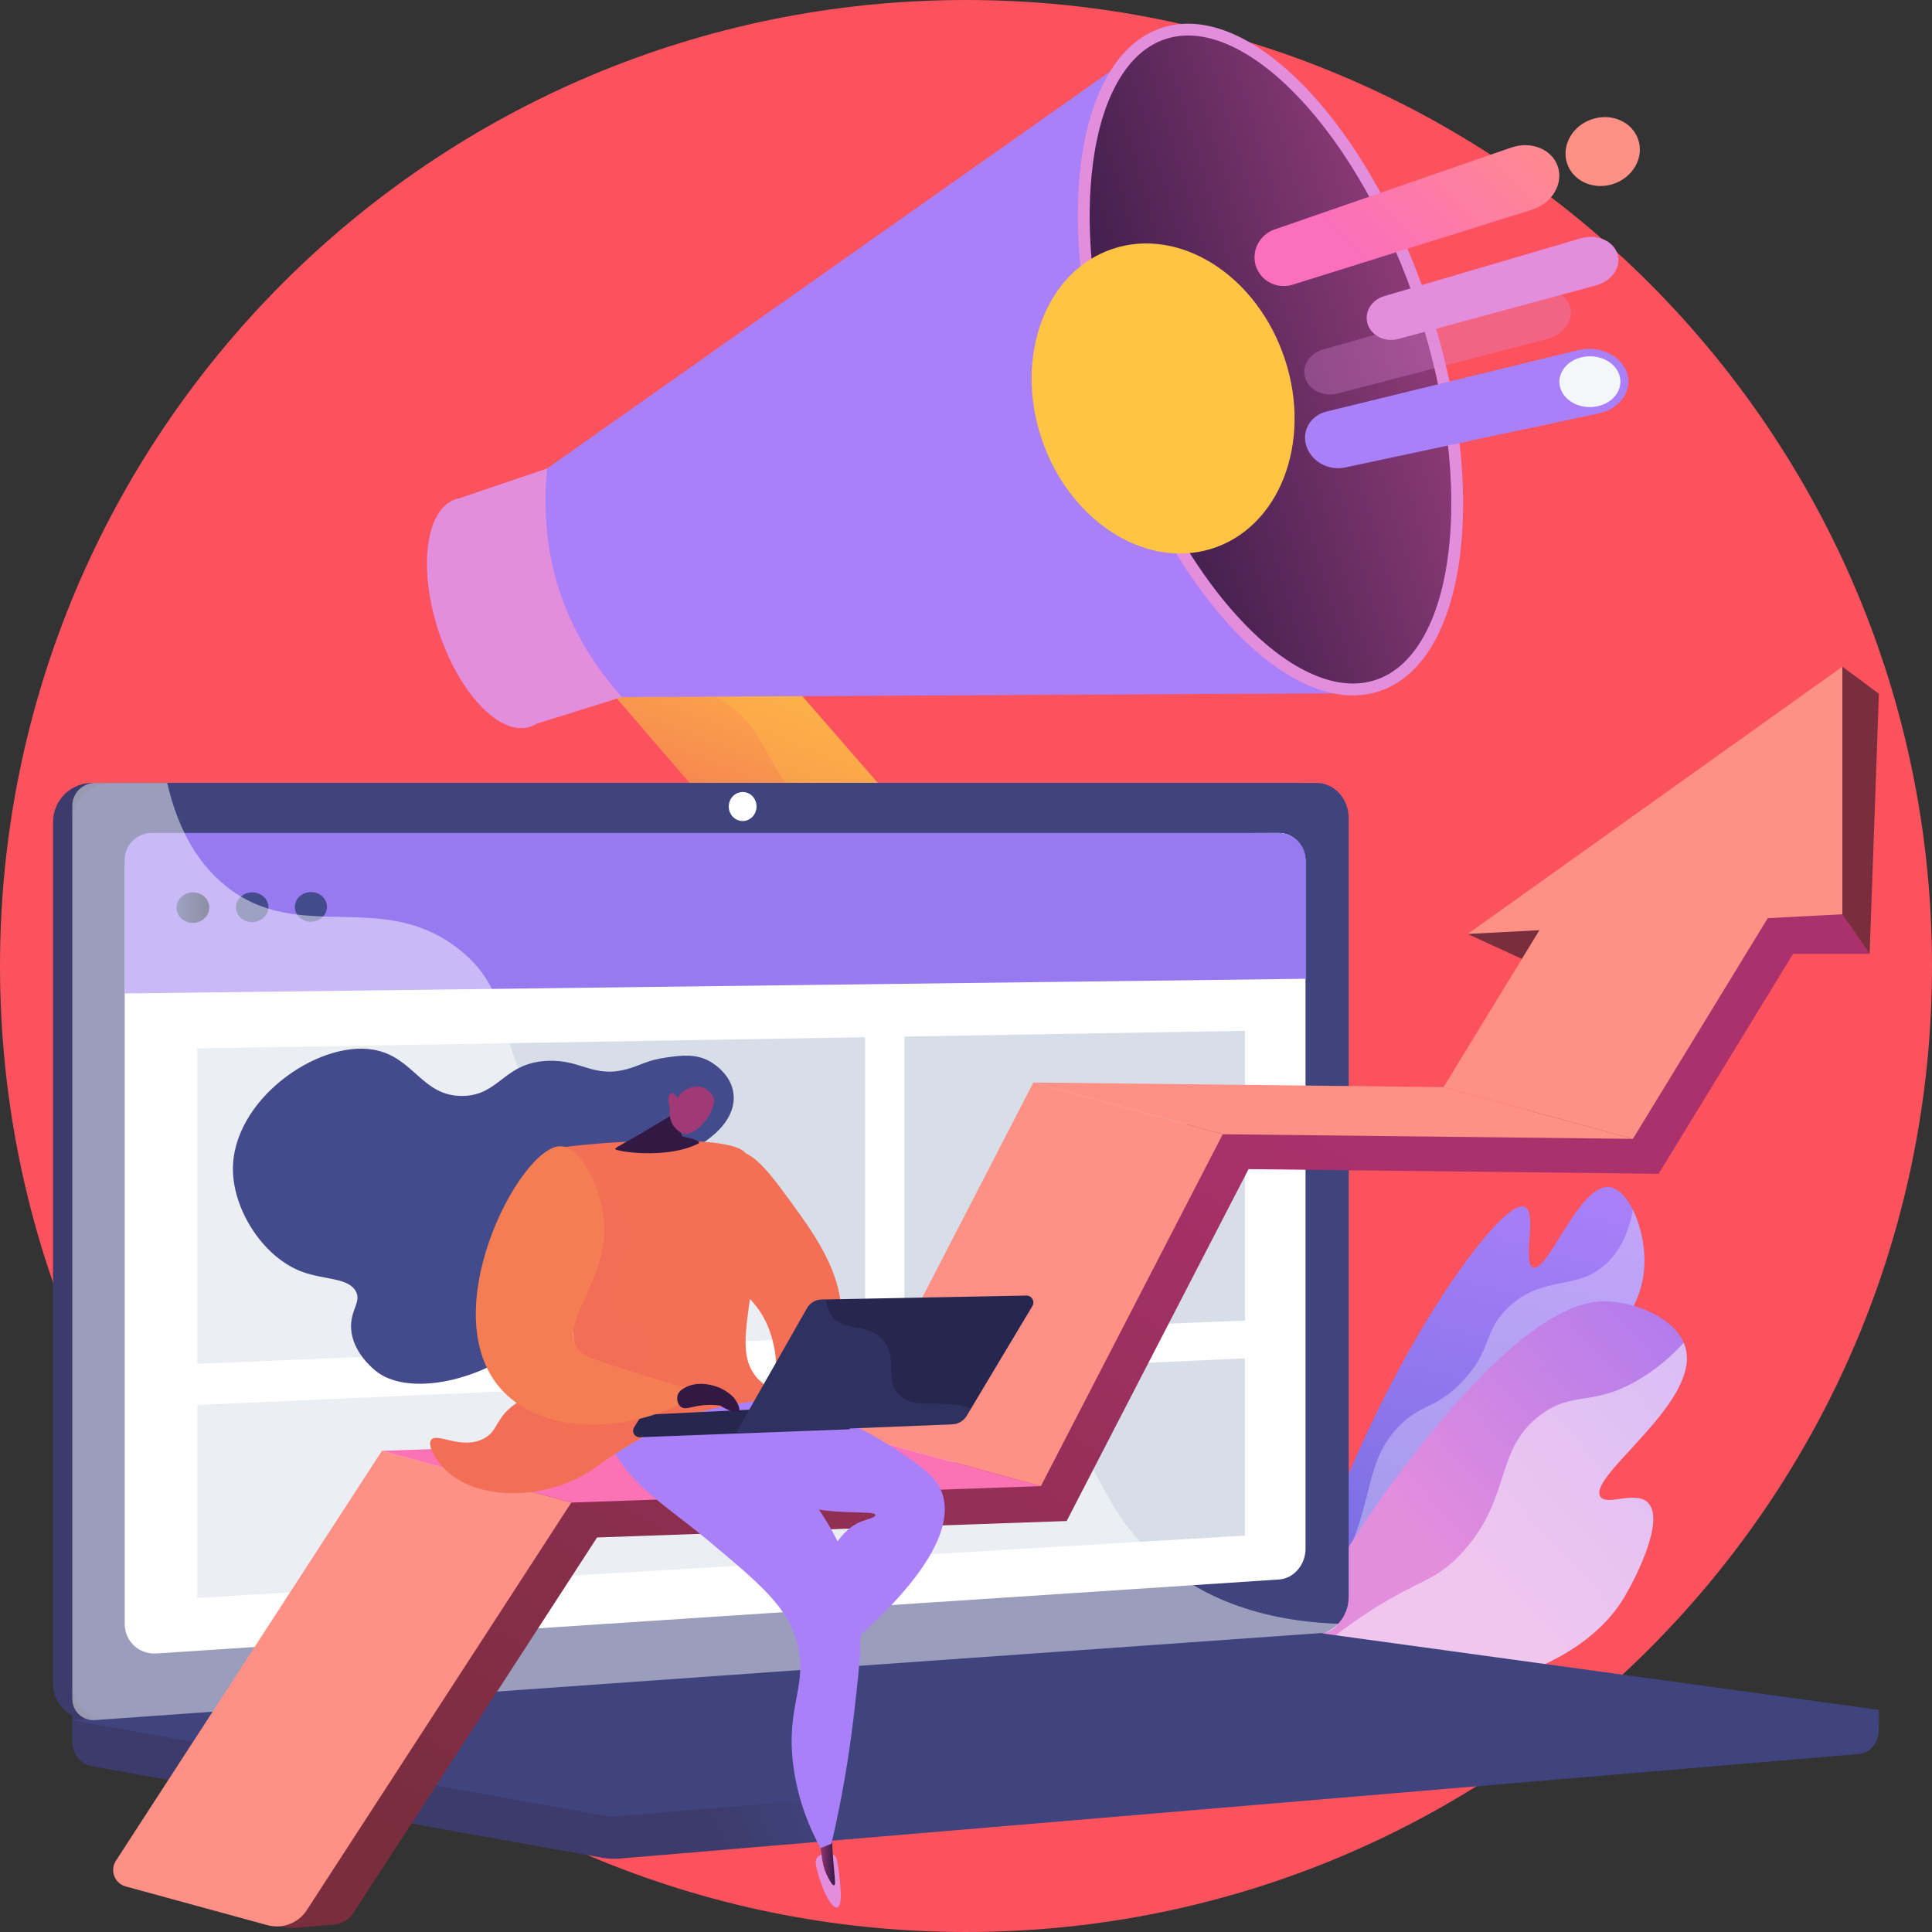 <svg width="598" height="598" viewBox="0 0 598 598" fill="none" xmlns="http://www.w3.org/2000/svg">
<rect x="0" y="0" width="598" height="598" fill="#333333" stroke="none"/>
<g clip-path="url(#clip0)">
<path d="M299 598C464.133 598 598 464.133 598 299C598 133.867 464.133 0 299 0C133.867 0 0 133.867 0 299C0 464.133 133.867 598 299 598Z" fill="#FB525E"/>
<path d="M406.577 503.485C398.513 498.177 418.049 450.462 435.664 418.909C450.13 392.995 467.151 371.085 472.067 373.616C475.83 375.553 471.115 391.099 474.53 392.339C479.101 393.999 488.719 366.512 498.067 367.435C503.826 368.004 508.803 379.291 508.99 389.666C509.327 408.383 494.007 420.779 460.69 453.295C417.987 494.938 410.727 506.207 406.577 503.485Z" fill="url(#paint0_linear)"/>
<g style="mix-blend-mode:soft-light" opacity="0.3">
<path d="M420.325 472.64C424.816 459.179 424.43 450.592 432.599 441.889C439.736 434.294 444.143 436.458 452.56 427.671C462.092 417.718 458.759 412.509 466.743 404.802C477.827 394.1 488.5 400.048 497.896 390.434C500.868 387.394 503.931 382.573 505.427 374.488C507.521 378.728 508.892 384.315 508.988 389.662C509.325 408.379 494.005 420.774 460.688 453.291C417.996 494.957 410.73 506.219 406.579 503.487C405.949 503.077 405.488 502.397 405.18 501.492C413.269 490.474 417.71 480.474 420.325 472.64Z" fill="white"/>
</g>
<path d="M391.148 527.894C408.375 489.397 427.899 461.872 442.55 443.946C475.511 403.601 491.556 402.328 498.596 402.866C507.976 403.583 520.022 408.938 521.876 417.924C525.341 434.726 491.581 456.817 495.275 463.165C497.182 466.449 506.507 461.031 510.271 465.333C515.419 471.215 505.433 489.867 502.748 494.364C481.991 529.123 413.295 528.686 391.148 527.894Z" fill="url(#paint1_linear)"/>
<g style="mix-blend-mode:soft-light" opacity="0.5">
<path d="M424.365 498.467C439.818 488.559 444.434 489.551 452.733 480.384C468.032 463.479 462.429 448.948 476.608 438.116C486.716 430.393 492.595 435.465 506.78 427.3C512.554 423.976 517.287 419.851 521.148 415.612C521.468 416.355 521.713 417.128 521.878 417.919C525.341 434.726 491.581 456.817 495.275 463.165C497.182 466.449 506.507 461.031 510.271 465.333C515.419 471.215 505.433 489.867 502.749 494.364C481.991 529.123 413.295 528.684 391.148 527.894C391.462 527.192 391.779 526.502 392.095 525.807C404.443 512.447 415.842 503.931 424.365 498.467Z" fill="white"/>
</g>
<path d="M273.179 292.779C265.335 294.803 256.484 292.311 250.907 285.835L172.273 194.524C165.114 186.209 166.066 173.835 174.436 166.815C182.866 159.748 199.492 159.377 206.788 167.759L286.944 259.85C294.499 268.532 293.307 281.123 284.319 287.904C282.098 289.569 275.768 292.112 273.179 292.779Z" fill="url(#paint2_linear)"/>
<path style="mix-blend-mode:multiply" opacity="0.3" d="M174.436 166.815C182.866 159.748 199.491 159.377 206.788 167.759L280.063 251.956C272.571 252.443 264.443 255.281 254.337 250.967C237.506 243.783 239.134 226.991 224.489 217.305C217.795 212.876 206.97 209.448 188.512 213.405L172.264 194.539C165.113 186.209 166.066 173.835 174.436 166.815Z" fill="url(#paint3_linear)"/>
<path d="M141.068 154.512C141.445 154.39 141.83 154.293 142.22 154.223L169.334 145.015L192.497 215.762L166.105 224.005C165.489 224.398 164.825 224.712 164.131 224.941C154.806 227.995 142.082 214.695 135.716 195.255C129.349 175.816 131.744 157.566 141.068 154.512Z" fill="url(#paint4_linear)"/>
<path d="M169.335 145.015C166.74 171.947 174.427 195.421 192.497 215.762L416.2 214.559L353.27 15.312L169.335 145.015Z" fill="url(#paint5_linear)"/>
<path style="mix-blend-mode:multiply" opacity="0.3" d="M342.449 174.083C320.809 173.094 305.698 147.134 283.043 153.511C265.27 158.515 265.563 177.265 247.786 181.054C229.593 184.933 220.441 166.942 198.554 166.708C188.606 166.602 179.425 170.231 171.176 175.777C174.561 190.245 181.668 203.575 192.497 215.764L416.2 214.561L382.149 151.066C366.004 169.237 352.937 174.563 342.449 174.083Z" fill="url(#paint6_linear)"/>
<path d="M426.865 213.968C454.055 205.065 461.044 151.877 442.476 95.168C423.909 38.461 386.814 -0.293 359.624 8.61C332.434 17.512 325.445 70.7 344.013 127.408C362.581 184.117 399.675 222.87 426.865 213.968Z" fill="url(#paint7_linear)"/>
<path d="M425.727 210.475C431.499 208.584 436.38 204.305 440.229 197.749C444.149 191.09 446.836 182.427 448.198 172.002C451.072 150.097 447.808 123.209 438.995 96.294C430.181 69.38 416.914 45.767 401.639 29.807C394.371 22.212 387.084 16.816 379.983 13.758C373.004 10.755 366.539 10.191 360.767 12.081C354.995 13.972 350.114 18.251 346.266 24.807C342.348 31.471 339.665 40.135 338.296 50.556C337.093 59.714 336.964 69.745 337.865 80.285C339.119 94.95 353.035 106.134 358.164 121.795C363.618 138.449 360.112 158.305 368.396 171.401C373.501 179.469 379.034 186.667 384.859 192.747C392.127 200.341 399.414 205.737 406.516 208.796C413.49 211.8 419.947 212.365 425.727 210.475Z" fill="url(#paint8_linear)"/>
<path d="M397.74 111.3C406.258 137.314 395.796 163.609 374.675 169.949C353.881 176.185 330.546 160.668 322.264 135.377C313.982 110.085 323.701 84.026 344.263 77.075C365.146 70.006 389.222 85.287 397.74 111.3Z" fill="url(#paint9_linear)"/>
<path style="mix-blend-mode:multiply" opacity="0.3" d="M394.292 111.961C400.618 131.278 397.248 149.365 386.903 152.316C376.729 155.222 363.609 142.32 357.459 123.542C351.31 104.763 354.319 86.789 364.319 83.351C374.487 79.856 387.966 92.643 394.292 111.961Z" fill="url(#paint10_linear)"/>
<path opacity="0.3" d="M409.536 108.168L473.891 89.973C479.137 88.489 484.564 90.668 485.933 94.862C487.306 99.055 484.086 103.581 478.796 104.954L413.994 121.801C409.684 122.922 405.24 120.806 404.021 117.08C402.81 113.365 405.252 109.379 409.536 108.168Z" fill="url(#paint11_linear)"/>
<path d="M394.52 71.017L467.785 45.669C473.927 43.544 480.427 46.182 482.2 51.599C483.974 57.013 480.298 63.005 474.097 64.94L400.12 88.117C395.327 89.618 390.267 87.046 388.742 82.395C387.219 77.744 389.775 72.66 394.52 71.017Z" fill="url(#paint12_linear)"/>
<path d="M428.482 91.645L489.21 73.788C494.148 72.337 499.283 74.447 500.618 78.509C501.952 82.582 498.949 86.99 493.978 88.339L432.831 104.913C428.75 106.019 424.518 103.967 423.332 100.342C422.143 96.732 424.428 92.838 428.482 91.645Z" fill="url(#paint13_linear)"/>
<path d="M485.044 50.55C486.825 55.989 493.096 58.891 499.157 56.999C505.337 55.069 508.941 48.91 507.096 43.276C505.251 37.641 498.709 34.827 492.595 36.954C486.595 39.041 483.262 45.113 485.044 50.55Z" fill="url(#paint14_linear)"/>
<path d="M410.619 127.372L488.391 108.39C494.922 106.795 501.769 109.942 503.58 115.442C505.382 120.943 501.404 126.563 494.811 127.963L416.294 144.703C411.218 145.785 405.914 142.827 404.371 138.113C402.827 133.4 405.59 128.599 410.619 127.372Z" fill="url(#paint15_linear)"/>
<g style="mix-blend-mode:soft-light">
<path d="M482.999 120.227C484.352 124.357 489.458 126.834 494.471 125.748C499.559 124.646 502.613 120.303 501.226 116.062C499.838 111.822 494.561 109.381 489.51 110.596C484.532 111.793 481.646 116.097 482.999 120.227Z" fill="#F4F7FA"/>
</g>
<path d="M581.566 529.247L22.373 524.376V538.789C22.373 542.699 24.811 546.026 28.12 546.619L186.241 574.995C188.112 575.332 190.019 575.422 191.914 575.262L575.488 542.894C578.912 542.604 581.566 539.269 581.566 535.25V529.247Z" fill="url(#paint16_linear)"/>
<path d="M401.556 505.887L28.53 532.247C21.855 532.719 16.42 527.707 16.42 521.051V254.386C16.428 251.182 17.708 248.113 19.979 245.853C22.25 243.592 25.326 242.327 28.53 242.334H401.556C407.055 242.334 411.501 247.211 411.501 253.229V494.29C411.501 500.306 407.055 505.499 401.556 505.887Z" fill="url(#paint17_linear)"/>
<path d="M407.505 505.887L34.483 532.247C27.808 532.719 22.373 527.707 22.373 521.051V254.386C22.381 251.182 23.662 248.113 25.933 245.853C28.203 243.592 31.279 242.327 34.483 242.334H407.505C413.004 242.334 417.45 247.211 417.45 253.229V494.29C417.45 500.306 413.004 505.499 407.505 505.887Z" fill="url(#paint18_linear)"/>
<path d="M395.883 488.892L48.454 511.79C43.023 512.147 38.602 508.034 38.602 502.601V269.134C38.606 266.52 39.644 264.013 41.49 262.162C43.336 260.312 45.84 259.266 48.454 259.255L395.883 257.818C400.419 257.8 404.093 261.796 404.093 266.744V479.386C404.089 484.339 400.419 488.592 395.883 488.892Z" fill="white"/>
<path d="M234.168 249.628C234.168 252.106 232.249 254.121 229.879 254.128C227.508 254.134 225.568 252.128 225.568 249.645C225.568 247.161 227.496 245.148 229.879 245.146C232.262 245.144 234.168 247.149 234.168 249.628Z" fill="white"/>
<path d="M398.191 504.69L22.373 532.438L186.235 561.845C188.106 562.181 190.013 562.271 191.908 562.112L581.556 529.247L404.166 504.881C402.186 504.608 400.184 504.544 398.191 504.69Z" fill="url(#paint19_linear)"/>
<path style="mix-blend-mode:multiply" opacity="0.3" d="M77.221 533.136L390.098 509.692L486.93 522.886L176.748 547.947L77.221 533.136Z" fill="url(#paint20_linear)"/>
<path d="M404.132 302.953L38.565 307.5V266.203C38.565 263.979 39.448 261.846 41.02 260.274C42.593 258.701 44.725 257.818 46.949 257.818H395.747C397.971 257.818 400.104 258.701 401.676 260.274C403.249 261.846 404.132 263.979 404.132 266.203V302.953Z" fill="url(#paint21_linear)"/>
<path d="M267.754 413.595L61.07 422.133V324.503L267.754 321.036V413.595Z" fill="#D8DEE8"/>
<path d="M385.353 408.734L279.945 413.09V320.833L385.353 319.063V408.734Z" fill="#D8DEE8"/>
<path d="M385.351 475.296L61.07 494.602V434.884L385.351 420.444V475.296Z" fill="#D8DEE8"/>
<path d="M64.776 280.897C64.776 283.495 62.518 285.618 59.716 285.64C56.915 285.663 54.645 283.563 54.645 280.956C54.645 278.35 56.917 276.235 59.716 276.213C62.516 276.19 64.776 278.296 64.776 280.897Z" fill="url(#paint22_linear)"/>
<path d="M83.074 280.786C83.074 283.327 80.831 285.402 78.062 285.421C75.293 285.439 73.035 283.391 73.035 280.843C73.035 278.296 75.293 276.221 78.062 276.209C80.831 276.196 83.074 278.249 83.074 280.786Z" fill="url(#paint23_linear)"/>
<path d="M101.204 280.685C101.204 283.214 98.981 285.281 96.237 285.299C93.493 285.318 91.258 283.28 91.258 280.743C91.258 278.206 93.489 276.141 96.237 276.129C98.986 276.116 101.204 278.157 101.204 280.685Z" fill="url(#paint24_linear)"/>
<g style="mix-blend-mode:soft-light" opacity="0.48">
<path d="M317.631 432.749C288.875 417.277 266.264 436.883 244.442 417.538C231.211 405.81 237.707 397.066 221.429 379.539C203.399 360.128 191.667 366.653 173.541 349.184C150.631 327.095 162.088 309.909 142.353 294.049C118.412 274.809 92.592 292.613 69.802 274.167C59.973 266.209 54.579 254.639 51.763 242.334H29.464C27.587 242.333 25.787 243.078 24.459 244.404C23.131 245.731 22.384 247.53 22.383 249.407V525.829C22.383 529.729 25.556 532.678 29.464 532.397L409.633 505.413C411.499 505.279 413.153 504.181 414.215 502.611C386.384 501.597 369.289 492.268 358.359 482.623C336.978 463.761 340.687 445.154 317.631 432.749Z" fill="white"/>
</g>
<path d="M555.004 295.232L513.393 363.31L386.455 361.873L330.156 470.793L184.81 475.879L109.4 592.101C108.737 593.122 107.85 593.979 106.805 594.605C105.761 595.23 104.587 595.609 103.374 595.711L93.522 596.532C89.051 597.236 79.503 595.876 80.96 591.592L132.044 476.022L174.055 457.234L315.361 451.831L368.84 344.749L498.689 343.312L542.202 277.204L555.004 295.232Z" fill="url(#paint25_linear)"/>
<path d="M477.608 299.809L454.277 289.082L480.281 283.787L477.608 299.809Z" fill="url(#paint26_linear)"/>
<path d="M566.496 277.208L578.702 295.232H551.617L542.463 283.787L566.496 277.208Z" fill="url(#paint27_linear)"/>
<path d="M581.565 214.732L570.249 206.347L565.35 274.251L570.249 282.978L578.701 295.232L581.565 214.732Z" fill="url(#paint28_linear)"/>
<path d="M263.564 443.98L322.172 459.994L378.471 351.075L319.863 335.059L263.564 443.98Z" fill="url(#paint29_linear)"/>
<path d="M38.898 583.897L82.773 595.886C85.034 596.504 87.433 596.387 89.623 595.552C91.813 594.717 93.681 593.208 94.957 591.241L176.828 465.08L118.22 449.071L35.873 575.96C35.422 576.655 35.142 577.445 35.055 578.268C34.967 579.091 35.076 579.923 35.37 580.697C35.665 581.47 36.138 582.163 36.751 582.719C37.364 583.275 38.1 583.679 38.898 583.897Z" fill="url(#paint30_linear)"/>
<path d="M118.219 449.067L176.825 465.08L322.172 459.994L263.564 443.98L118.219 449.067Z" fill="url(#paint31_linear)"/>
<path d="M319.863 335.059L378.471 351.075L505.41 352.505L446.802 336.491L319.863 335.059Z" fill="url(#paint32_linear)"/>
<path d="M454.278 289.082L476.495 287.912L446.803 336.492L505.411 352.505L547.163 284.193L570.25 282.978V206.347L454.278 289.082Z" fill="url(#paint33_linear)"/>
<g style="mix-blend-mode:multiply" opacity="0.3">
<path style="mix-blend-mode:multiply" opacity="0.3" d="M284.02 440.031C300.863 426.511 316.144 434.738 326.918 423.689C336.13 414.247 326.596 406.544 337.131 383.244C345.711 364.27 358.291 355.535 360.826 353.829C363.736 351.877 366.811 350.182 370.015 348.764L319.863 335.061L263.564 443.98L276.637 447.552C278.797 444.766 281.275 442.242 284.02 440.031Z" fill="url(#paint34_linear)"/>
</g>
<path style="mix-blend-mode:multiply" opacity="0.3" d="M385.746 337.896C375.028 338.626 373.105 339.033 373.082 339.538C373.012 341.04 390.223 343.983 407.809 344.441C423.457 344.851 426.191 342.945 442.944 344.03C453.845 344.739 461.15 346.093 461.329 345.262C461.534 344.256 451.407 340.554 440.494 338.316C425.627 335.258 412.132 336.096 385.746 337.896Z" fill="url(#paint35_linear)"/>
<path style="mix-blend-mode:multiply" opacity="0.3" d="M87.921 529.501C96.987 514.723 100.331 499.645 116.11 492.324C128.196 486.716 136.416 490.831 147.159 483.744C155.523 478.227 160.055 469.452 162.627 461.201L118.227 449.067L39.143 570.929C66.439 557.691 80.279 541.968 87.921 529.501Z" fill="url(#paint36_linear)"/>
<path d="M227.563 356.639C232.533 355.188 239.175 364.313 244.698 371.9C252.959 383.25 262.61 396.509 260.01 412.433C257.452 428.098 244.021 440.3 240.195 438.553C236.921 437.061 243.216 426.524 238.393 412.433C234.493 401.062 228.054 401.058 223.731 389.909C218.366 376.072 221.449 358.425 227.563 356.639Z" fill="url(#paint37_linear)"/>
<path d="M230.022 428.796C255.619 435.011 272.481 444.986 282.327 452.043C287.663 455.867 290.126 458.252 291.458 461.729C299.04 481.542 260.083 511.498 255.933 514.635L250.494 501.95C254.519 479.855 261.22 472.923 266.83 470.862C268.398 470.286 271.032 469.668 270.982 468.925C270.861 467.17 256.065 469.672 241.925 464.498C227.824 459.337 213.657 446.283 216.188 437.653C216.648 436.078 218.581 431.524 230.022 428.796Z" fill="url(#paint38_linear)"/>
<path d="M254.844 573.612C254.844 573.612 252.461 574.46 252.461 576.35C252.461 578.24 254.875 586.535 257.506 589.486C260.137 592.438 260.38 588.035 260.209 585.201C260.039 582.366 259.357 576.022 258.707 574.794C258.056 573.567 254.844 573.612 254.844 573.612Z" fill="url(#paint39_linear)"/>
<path style="mix-blend-mode:multiply" opacity="0.3" d="M262.496 457.763C267.148 457.673 278.044 456.805 280.947 462.19C283.367 466.686 279.126 473.498 276.519 477.689C269.43 489.081 262.548 490.246 257.7 497.246C255.824 499.955 254.124 503.74 253.582 509.15L250.504 501.954C254.529 479.859 261.23 472.927 266.84 470.867C268.408 470.29 271.041 469.672 270.992 468.929C270.871 467.174 256.074 469.676 241.934 464.502C229.081 459.799 216.216 448.545 215.949 440.052C236.292 454.635 251.612 457.977 262.496 457.763Z" fill="url(#paint40_linear)"/>
<path d="M253.467 565.605C253.606 568.509 253.855 570.942 254.083 572.74C254.573 576.728 255.027 578.306 255.645 579.745C256.184 580.997 257.535 583.731 258.179 583.54C258.824 583.349 258.161 580.32 257.65 571.9C257.576 570.669 257.35 566.787 257.35 566.787L253.467 565.605Z" fill="url(#paint41_linear)"/>
<path d="M215.264 430.458C226.64 437.278 236.752 446.013 245.153 456.277C251.721 464.337 261.719 476.597 265.337 494.877C267.267 504.62 266.316 513.362 264.34 530.445C262.78 543.972 260.45 557.399 257.361 570.661L253.96 572.025C250.922 566.445 246.949 557.608 245.524 546.311C243.195 527.828 250.108 521.954 246.789 508.845C243.915 497.488 235.582 490.526 218.922 476.601C205.231 465.161 192.61 458.373 187.928 444.102C187.132 441.678 186.457 438.705 187.754 435.984C190.543 430.126 201.239 428.08 215.264 430.458Z" fill="url(#paint42_linear)"/>
<path d="M203.49 357.696C207.318 356.875 213.613 357.037 219.615 352.31C221.421 350.888 227.825 345.847 227.045 338.634C226.361 332.286 220.343 328.873 219.605 328.466C215.343 326.122 211.097 326.644 206.388 327.286C200.28 328.121 198.252 329.79 194.007 330.933C183.509 333.764 179.958 327.855 169.377 328.355C155.865 328.992 154.697 338.971 143.328 339.219C130.566 339.498 128.121 327.009 115.521 324.893C98.031 321.956 71.57 340.783 72.104 362.487C72.412 375.022 81.751 389.389 93.668 393.702C100.617 396.216 108.115 395.418 110.256 399.937C111.779 403.154 108.355 405.631 108.678 411.226C109.088 418.451 115.313 423.521 116.317 424.338C125.64 431.932 146.545 428.098 160.818 417.345C186.575 397.963 182.675 362.175 203.49 357.696Z" fill="url(#paint43_linear)"/>
<path d="M173.924 355.12C183.807 353.902 193.749 353.224 203.706 353.088C227.187 352.77 230.547 355.757 231.415 357.951C233.018 362.056 230.272 364.108 231.825 371.292C232.757 375.576 231.877 377.528 233.673 382.129C235.43 386.614 234.052 389.026 232.499 399.543C230.512 412.991 229.596 419.826 233.359 425.249C235.974 429.015 238.901 429.336 238.621 431.125C238.028 434.937 224.847 432.835 208.158 440.156C203.326 442.275 198.88 444.877 195.151 447.076C186.419 452.207 184.804 454.163 180.761 456.484C167.973 463.83 148.764 464.538 138.696 455.663C134.942 452.351 132.206 447.482 133.437 445.7C135.114 443.274 142.61 448.779 149.488 445.423C154.045 443.196 153.183 439.592 158.448 435.347C164.788 430.239 169.197 432.915 173.511 429.6C180.243 424.414 177.181 411.998 175.291 391.179C174.211 379.191 173.755 367.155 173.924 355.12Z" fill="url(#paint44_linear)"/>
<path d="M199.333 350.282C196.131 352.269 190.954 354.866 190.384 355.57C189.813 356.274 206.067 359.059 216.18 353.952C216.18 353.952 217.748 353.082 211.652 351.863C210.353 351.602 210.607 349.076 210.782 346.463L209.563 344.205C209.563 344.205 202.535 348.296 199.333 350.282Z" fill="url(#paint45_linear)"/>
<path d="M207.412 342.661C207.412 342.661 206.156 347.998 210.85 350.625C215.052 352.984 222.162 343.316 220.834 339.722C220.39 338.523 218.808 336.984 217.154 336.465C215.99 336.099 211.589 336.241 209.703 339.954C209.208 338.87 208.326 338.312 207.73 338.48C206.977 338.706 206.866 340.077 206.84 340.389C206.789 341.188 206.99 341.982 207.412 342.661Z" fill="url(#paint46_linear)"/>
<path style="mix-blend-mode:multiply" opacity="0.3" d="M214.694 428.092C209.858 430.095 209.206 434.428 202.521 436.885C196.143 439.229 194.003 436.292 187.642 438.237C178.087 441.16 174.434 450.378 172.989 449.51C171.663 448.714 172.936 439.894 179.077 434.18C186.129 427.612 193.726 430.623 198.239 423.81C199.996 421.158 201.349 416.924 199.817 413.665C197.742 409.248 192.32 410.779 189.448 407.127C184.286 400.559 196.365 388.728 193.054 378.722C191.733 374.73 187.527 369.724 173.966 366.374C174.151 376.403 174.727 384.785 175.306 391.15C177.197 411.969 180.259 424.385 173.527 429.572C169.216 432.897 164.803 430.218 158.463 435.319C153.194 439.563 154.06 443.168 149.504 445.395C142.626 448.757 135.136 443.246 133.453 445.672C132.222 447.453 134.958 452.322 138.712 455.635C148.779 464.518 167.989 463.81 180.776 456.456C184.82 454.132 186.435 452.172 195.166 447.047C198.896 444.857 203.342 442.246 208.173 440.128C219.885 434.997 229.862 434.494 234.981 433.338C224.805 426.577 218.615 426.464 214.694 428.092Z" fill="url(#paint47_linear)"/>
<path d="M261.359 434.894L200.015 437.878C199.601 437.9 199.198 438.021 198.841 438.232C198.483 438.443 198.182 438.737 197.963 439.089L196.265 441.813C196.074 442.12 195.971 442.473 195.965 442.835C195.96 443.197 196.053 443.553 196.234 443.866C196.416 444.179 196.679 444.436 196.996 444.611C197.313 444.785 197.671 444.87 198.033 444.857L263.009 442.381L261.359 434.894Z" fill="url(#paint48_linear)"/>
<path d="M317.673 401.004L254.299 402.236C253.378 402.254 252.478 402.512 251.686 402.983C250.895 403.455 250.239 404.124 249.784 404.925L227.83 443.531L294.761 440.863C295.665 440.827 296.547 440.566 297.325 440.104C298.103 439.642 298.754 438.993 299.219 438.217L319.551 404.247C319.747 403.919 319.852 403.545 319.854 403.163C319.856 402.781 319.757 402.405 319.565 402.074C319.374 401.744 319.097 401.47 318.765 401.282C318.432 401.094 318.055 400.998 317.673 401.004Z" fill="url(#paint49_linear)"/>
<path style="mix-blend-mode:multiply" opacity="0.3" d="M249.778 404.921C250.233 404.12 250.888 403.451 251.68 402.979C252.472 402.508 253.372 402.25 254.293 402.232L255.683 402.205C255.888 404.258 256.518 406.122 257.77 407.634C261.67 412.355 268.17 409.443 273.01 414.434C278.326 419.917 273.421 426.446 278.168 431.548C283.17 436.92 291.259 432.546 300.559 435.984L299.221 438.221C298.756 438.998 298.105 439.646 297.327 440.108C296.549 440.57 295.667 440.831 294.763 440.867L227.832 443.535L249.778 404.921Z" fill="url(#paint50_linear)"/>
<path d="M210.064 434.931L212.137 429.455C204.498 427.361 193.931 424.266 183.094 420.393C180.426 419.436 179.436 418.199 178.72 417.248C173.164 409.88 187.304 396.879 187.051 380.011C186.877 368.312 179.787 354.942 173.539 354.79C160.842 354.482 132.846 408.361 156.425 431.349C168.129 442.761 189.995 444.085 210.064 434.931Z" fill="url(#paint51_linear)"/>
<path d="M212.14 429.449C216.936 426.901 222.677 429.512 223.047 429.687C224.592 430.42 225.993 431.425 227.185 432.652C227.359 432.891 229.442 435.774 228.683 436.698C228.067 437.439 225.723 436.825 222.895 435.056C221.217 434.82 219.518 434.778 217.831 434.933C213.95 435.29 212.17 436.517 210.762 435.458C209.736 434.684 209.379 433.045 209.75 431.827C210.147 430.53 211.327 429.882 212.14 429.449Z" fill="url(#paint52_linear)"/>
</g>
<defs>
<linearGradient id="paint0_linear" x1="473.694" y1="362.197" x2="423.642" y2="558.868" gradientUnits="userSpaceOnUse">
<stop stop-color="#AA80F9"/>
<stop offset="1" stop-color="#6165D7"/>
</linearGradient>
<linearGradient id="paint1_linear" x1="452.43" y1="487.447" x2="571.477" y2="377.523" gradientUnits="userSpaceOnUse">
<stop stop-color="#E38DDD"/>
<stop offset="1" stop-color="#9571F6"/>
</linearGradient>
<linearGradient id="paint2_linear" x1="247.836" y1="182.641" x2="211.311" y2="272.297" gradientUnits="userSpaceOnUse">
<stop stop-color="#FFC444"/>
<stop offset="1" stop-color="#F36F56"/>
</linearGradient>
<linearGradient id="paint3_linear" x1="-23619.9" y1="98018.4" x2="-50186.5" y2="136434" gradientUnits="userSpaceOnUse">
<stop stop-color="#FFC444"/>
<stop offset="1" stop-color="#F36F56"/>
</linearGradient>
<linearGradient id="paint4_linear" x1="68255.4" y1="49021.9" x2="92634.6" y2="59599.1" gradientUnits="userSpaceOnUse">
<stop stop-color="#E38DDD"/>
<stop offset="1" stop-color="#9571F6"/>
</linearGradient>
<linearGradient id="paint5_linear" x1="19940.3" y1="85773" x2="162062" y2="371263" gradientUnits="userSpaceOnUse">
<stop stop-color="#AA80F9"/>
<stop offset="1" stop-color="#6165D7"/>
</linearGradient>
<linearGradient id="paint6_linear" x1="-20794.4" y1="36964.2" x2="16674.5" y2="135275" gradientUnits="userSpaceOnUse">
<stop stop-color="#AA80F9"/>
<stop offset="1" stop-color="#6165D7"/>
</linearGradient>
<linearGradient id="paint7_linear" x1="224997" y1="75678.4" x2="343542" y2="99488" gradientUnits="userSpaceOnUse">
<stop stop-color="#E38DDD"/>
<stop offset="1" stop-color="#9571F6"/>
</linearGradient>
<linearGradient id="paint8_linear" x1="330.026" y1="130.494" x2="436.308" y2="98.783" gradientUnits="userSpaceOnUse">
<stop stop-color="#311944"/>
<stop offset="1" stop-color="#893976"/>
</linearGradient>
<linearGradient id="paint9_linear" x1="28319.6" y1="46778.7" x2="48867.1" y2="143164" gradientUnits="userSpaceOnUse">
<stop stop-color="#FFC444"/>
<stop offset="1" stop-color="#F36F56"/>
</linearGradient>
<linearGradient id="paint10_linear" x1="19800" y1="43281.3" x2="34405.6" y2="93192.5" gradientUnits="userSpaceOnUse">
<stop stop-color="#FFC444"/>
<stop offset="1" stop-color="#F36F56"/>
</linearGradient>
<linearGradient id="paint11_linear" x1="-18928.4" y1="38406.3" x2="-21547.2" y2="63270.6" gradientUnits="userSpaceOnUse">
<stop stop-color="#E38DDD"/>
<stop offset="1" stop-color="#9571F6"/>
</linearGradient>
<linearGradient id="paint12_linear" x1="477.73" y1="23.912" x2="422.013" y2="80.552" gradientUnits="userSpaceOnUse">
<stop stop-color="#FF9085"/>
<stop offset="1" stop-color="#FB6FBB"/>
</linearGradient>
<linearGradient id="paint13_linear" x1="-10711.3" y1="33452.8" x2="-13459.2" y2="56564.6" gradientUnits="userSpaceOnUse">
<stop stop-color="#E38DDD"/>
<stop offset="1" stop-color="#9571F6"/>
</linearGradient>
<linearGradient id="paint14_linear" x1="3479.3" y1="17786.2" x2="11924.3" y2="22508.6" gradientUnits="userSpaceOnUse">
<stop stop-color="#FF9085"/>
<stop offset="1" stop-color="#FB6FBB"/>
</linearGradient>
<linearGradient id="paint15_linear" x1="-19836.1" y1="46620.6" x2="-22517.8" y2="79870.5" gradientUnits="userSpaceOnUse">
<stop stop-color="#AA80F9"/>
<stop offset="1" stop-color="#6165D7"/>
</linearGradient>
<linearGradient id="paint16_linear" x1="258.58" y1="550.741" x2="219.299" y2="567.239" gradientUnits="userSpaceOnUse">
<stop stop-color="#40447E"/>
<stop offset="1" stop-color="#3C3B6B"/>
</linearGradient>
<linearGradient id="paint17_linear" x1="396780" y1="533668" x2="324063" y2="575282" gradientUnits="userSpaceOnUse">
<stop stop-color="#40447E"/>
<stop offset="1" stop-color="#3C3B6B"/>
</linearGradient>
<linearGradient id="paint18_linear" x1="43105.5" y1="547359" x2="803541" y2="547359" gradientUnits="userSpaceOnUse">
<stop stop-color="#40447E"/>
<stop offset="1" stop-color="#3C3B6B"/>
</linearGradient>
<linearGradient id="paint19_linear" x1="61001.2" y1="150126" x2="1.58442e+06" y2="150126" gradientUnits="userSpaceOnUse">
<stop stop-color="#40447E"/>
<stop offset="1" stop-color="#3C3B6B"/>
</linearGradient>
<linearGradient id="paint20_linear" x1="154218" y1="99071.3" x2="972047" y2="99071.3" gradientUnits="userSpaceOnUse">
<stop stop-color="#40447E"/>
<stop offset="1" stop-color="#3C3B6B"/>
</linearGradient>
<linearGradient id="paint21_linear" x1="559160" y1="44698.4" x2="546471" y2="144873" gradientUnits="userSpaceOnUse">
<stop stop-color="#AA80F9"/>
<stop offset="1" stop-color="#6165D7"/>
</linearGradient>
<linearGradient id="paint22_linear" x1="54.645" y1="280.925" x2="64.776" y2="280.925" gradientUnits="userSpaceOnUse">
<stop stop-color="#444B8C"/>
<stop offset="1" stop-color="#26264F"/>
</linearGradient>
<linearGradient id="paint23_linear" x1="3645.19" y1="12879.6" x2="4136.2" y2="12879.6" gradientUnits="userSpaceOnUse">
<stop stop-color="#444B8C"/>
<stop offset="1" stop-color="#26264F"/>
</linearGradient>
<linearGradient id="paint24_linear" x1="4513.6" y1="12818.7" x2="4995.61" y2="12818.7" gradientUnits="userSpaceOnUse">
<stop stop-color="#444B8C"/>
<stop offset="1" stop-color="#26264F"/>
</linearGradient>
<linearGradient id="paint25_linear" x1="380.026" y1="324.047" x2="205.225" y2="619.024" gradientUnits="userSpaceOnUse">
<stop stop-color="#AB316D"/>
<stop offset="1" stop-color="#792D3D"/>
</linearGradient>
<linearGradient id="paint26_linear" x1="57191.9" y1="25670.1" x2="57503.4" y2="24810.3" gradientUnits="userSpaceOnUse">
<stop stop-color="#AB316D"/>
<stop offset="1" stop-color="#792D3D"/>
</linearGradient>
<linearGradient id="paint27_linear" x1="100858" y1="19928.3" x2="100569" y2="24952.4" gradientUnits="userSpaceOnUse">
<stop stop-color="#AB316D"/>
<stop offset="1" stop-color="#792D3D"/>
</linearGradient>
<linearGradient id="paint28_linear" x1="45687.4" y1="119321" x2="65967.4" y2="92193.4" gradientUnits="userSpaceOnUse">
<stop stop-color="#AB316D"/>
<stop offset="1" stop-color="#792D3D"/>
</linearGradient>
<linearGradient id="paint29_linear" x1="198247" y1="205808" x2="157753" y2="274246" gradientUnits="userSpaceOnUse">
<stop stop-color="#FF9085"/>
<stop offset="1" stop-color="#FB6FBB"/>
</linearGradient>
<linearGradient id="paint30_linear" x1="107850" y1="318709" x2="21386" y2="447329" gradientUnits="userSpaceOnUse">
<stop stop-color="#FF9085"/>
<stop offset="1" stop-color="#FB6FBB"/>
</linearGradient>
<linearGradient id="paint31_linear" x1="303895" y1="45613.1" x2="238886" y2="156864" gradientUnits="userSpaceOnUse">
<stop stop-color="#FF9085"/>
<stop offset="1" stop-color="#FB6FBB"/>
</linearGradient>
<linearGradient id="paint32_linear" x1="375655" y1="27427.4" x2="375615" y2="31544.1" gradientUnits="userSpaceOnUse">
<stop stop-color="#FF9085"/>
<stop offset="1" stop-color="#FB6FBB"/>
</linearGradient>
<linearGradient id="paint33_linear" x1="288970" y1="233345" x2="363814" y2="152982" gradientUnits="userSpaceOnUse">
<stop stop-color="#FF9085"/>
<stop offset="1" stop-color="#FB6FBB"/>
</linearGradient>
<linearGradient id="paint34_linear" x1="181138" y1="183882" x2="145186" y2="246400" gradientUnits="userSpaceOnUse">
<stop stop-color="#FF9085"/>
<stop offset="1" stop-color="#FB6FBB"/>
</linearGradient>
<linearGradient id="paint35_linear" x1="183743" y1="14985.6" x2="183634" y2="16892.3" gradientUnits="userSpaceOnUse">
<stop stop-color="#FF9085"/>
<stop offset="1" stop-color="#FB6FBB"/>
</linearGradient>
<linearGradient id="paint36_linear" x1="90896.4" y1="261980" x2="20747.7" y2="371746" gradientUnits="userSpaceOnUse">
<stop stop-color="#FF9085"/>
<stop offset="1" stop-color="#FB6FBB"/>
</linearGradient>
<linearGradient id="paint37_linear" x1="25830.9" y1="159656" x2="18239.9" y2="159656" gradientUnits="userSpaceOnUse">
<stop stop-color="#FFC444"/>
<stop offset="1" stop-color="#F36F56"/>
</linearGradient>
<linearGradient id="paint38_linear" x1="-924.886" y1="197705" x2="-29470.3" y2="197705" gradientUnits="userSpaceOnUse">
<stop stop-color="#AA80F9"/>
<stop offset="1" stop-color="#6165D7"/>
</linearGradient>
<linearGradient id="paint39_linear" x1="5202.25" y1="45111.4" x2="4357.89" y2="49921.8" gradientUnits="userSpaceOnUse">
<stop stop-color="#E38DDD"/>
<stop offset="1" stop-color="#9571F6"/>
</linearGradient>
<linearGradient id="paint40_linear" x1="-12298.8" y1="160213" x2="-36806.9" y2="160213" gradientUnits="userSpaceOnUse">
<stop stop-color="#AA80F9"/>
<stop offset="1" stop-color="#6165D7"/>
</linearGradient>
<linearGradient id="paint41_linear" x1="258.444" y1="574.577" x2="253.467" y2="574.577" gradientUnits="userSpaceOnUse">
<stop stop-color="#311944"/>
<stop offset="1" stop-color="#A03976"/>
</linearGradient>
<linearGradient id="paint42_linear" x1="-16739.3" y1="295009" x2="-61822.4" y2="325510" gradientUnits="userSpaceOnUse">
<stop stop-color="#AA80F9"/>
<stop offset="1" stop-color="#6165D7"/>
</linearGradient>
<linearGradient id="paint43_linear" x1="-184997" y1="153548" x2="-142396" y2="212696" gradientUnits="userSpaceOnUse">
<stop stop-color="#444B8C"/>
<stop offset="1" stop-color="#26264F"/>
</linearGradient>
<linearGradient id="paint44_linear" x1="-183990" y1="227124" x2="-144969" y2="193196" gradientUnits="userSpaceOnUse">
<stop stop-color="#FFC444"/>
<stop offset="1" stop-color="#F36F56"/>
</linearGradient>
<linearGradient id="paint45_linear" x1="117063" y1="22132.2" x2="120354" y2="22132.2" gradientUnits="userSpaceOnUse">
<stop stop-color="#311944"/>
<stop offset="1" stop-color="#A03976"/>
</linearGradient>
<linearGradient id="paint46_linear" x1="64124.5" y1="30191" x2="64082.9" y2="26526.9" gradientUnits="userSpaceOnUse">
<stop stop-color="#311944"/>
<stop offset="1" stop-color="#A03976"/>
</linearGradient>
<linearGradient id="paint47_linear" x1="-176358" y1="200680" x2="-141804" y2="167646" gradientUnits="userSpaceOnUse">
<stop stop-color="#FFC444"/>
<stop offset="1" stop-color="#F36F56"/>
</linearGradient>
<linearGradient id="paint48_linear" x1="-107892" y1="21789.4" x2="-85991" y2="21789.4" gradientUnits="userSpaceOnUse">
<stop stop-color="#444B8C"/>
<stop offset="1" stop-color="#26264F"/>
</linearGradient>
<linearGradient id="paint49_linear" x1="-134035" y1="87891.1" x2="-92774.1" y2="87891.1" gradientUnits="userSpaceOnUse">
<stop stop-color="#444B8C"/>
<stop offset="1" stop-color="#26264F"/>
</linearGradient>
<linearGradient id="paint50_linear" x1="-145200" y1="80513.6" x2="-152835" y2="93843.1" gradientUnits="userSpaceOnUse">
<stop stop-color="#444B8C"/>
<stop offset="1" stop-color="#26264F"/>
</linearGradient>
<linearGradient id="paint51_linear" x1="-103185" y1="179277" x2="-125795" y2="162531" gradientUnits="userSpaceOnUse">
<stop stop-color="#FFC444"/>
<stop offset="1" stop-color="#F36F56"/>
</linearGradient>
<linearGradient id="paint52_linear" x1="18799.8" y1="18140.1" x2="19544.5" y2="19297.3" gradientUnits="userSpaceOnUse">
<stop stop-color="#311944"/>
<stop offset="1" stop-color="#A03976"/>
</linearGradient>
<clipPath id="clip0">
<rect width="598" height="598" fill="white"/>
</clipPath>
</defs>
</svg>
